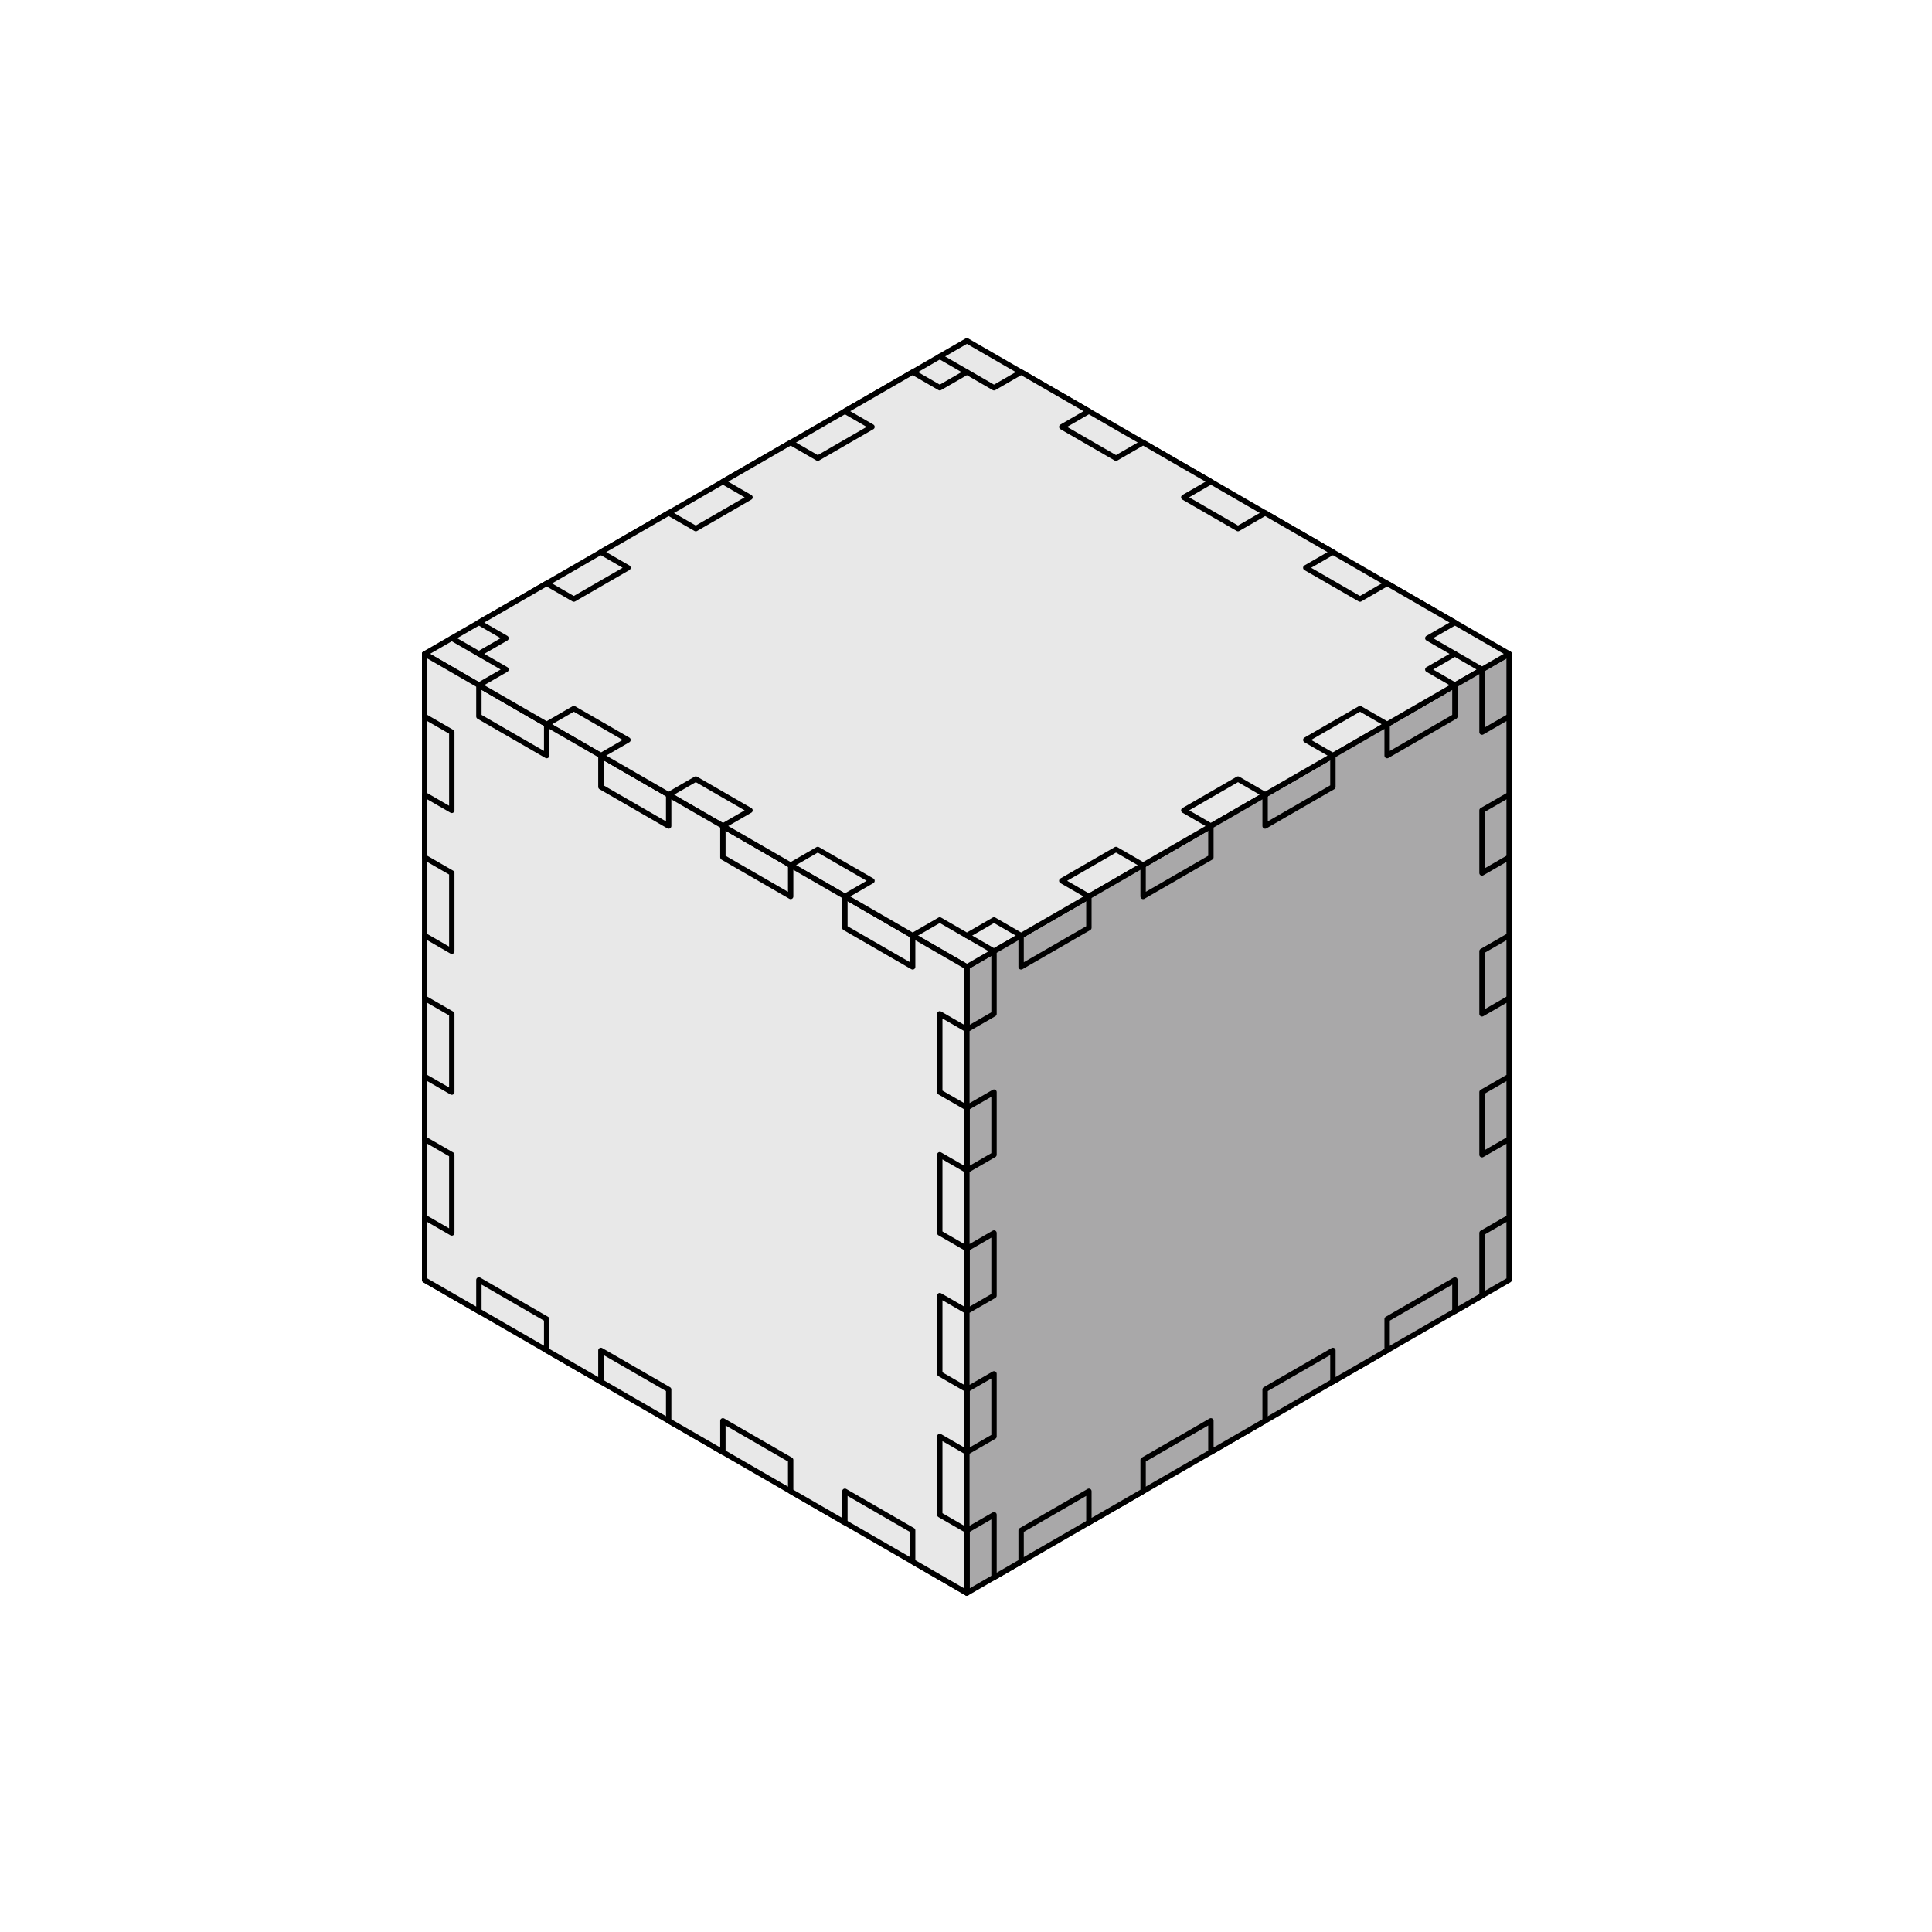 <?xml version="1.0" encoding="utf-8"?>
<!-- Generator: Adobe Illustrator 26.2.1, SVG Export Plug-In . SVG Version: 6.00 Build 0)  -->
<svg version="1.1" xmlns="http://www.w3.org/2000/svg" xmlns:xlink="http://www.w3.org/1999/xlink" x="0px" y="0px"
	 viewBox="0 0 1080 1080" style="enable-background:new 0 0 1080 1080;" xml:space="preserve">
<style type="text/css">
	.st0{fill:#A9A8A9;stroke:#000000;stroke-width:3;stroke-linecap:round;stroke-linejoin:round;}
	.st1{fill:#E8E8E8;stroke:#000000;stroke-width:3;stroke-linecap:round;stroke-linejoin:round;}
	.st2{fill:none;stroke:#000000;stroke-width:3;stroke-linecap:round;stroke-linejoin:round;}
</style>
<g id="Layer_3">
	<polygon class="st0" points="540.5,540.5 843.61,365.5 843.61,715.5 540.5,890.5 	"/>
	<polygon class="st1" points="540.5,540.5 237.39,365.5 237.39,715.5 540.5,890.5 	"/>
	<polygon class="st1" points="237.39,365.5 540.5,540.5 843.61,365.5 540.5,190.5 	"/>
</g>
<g id="Layer_2">
	<g>
		<polygon class="st1" points="441.99,501.13 404.1,479.25 404.1,461.75 373.79,444.25 373.79,461.75 335.9,439.88 335.9,422.38 
			305.59,404.88 305.59,422.38 267.7,400.5 267.7,383 237.39,365.5 237.39,400.5 252.55,409.25 252.55,453 237.39,444.25 
			237.39,479.25 252.55,488 252.55,531.75 237.39,523 237.39,558 252.55,566.75 252.55,610.5 237.39,601.75 237.39,636.75 
			252.55,645.5 252.55,689.25 237.39,680.5 237.39,715.5 267.7,733 267.7,715.5 305.59,737.38 305.59,754.88 335.9,772.38 
			335.9,754.88 373.79,776.75 373.79,794.25 404.1,811.75 404.1,794.25 441.99,816.12 441.99,833.62 472.3,851.12 472.3,833.62 
			510.19,855.5 510.19,873 540.5,890.5 540.5,855.5 525.34,846.75 525.34,803 540.5,811.75 540.5,776.75 525.34,768 525.34,724.25 
			540.5,733 540.5,698 525.34,689.25 525.34,645.5 540.5,654.25 540.5,619.25 525.34,610.5 525.34,566.75 540.5,575.5 540.5,540.5 
			510.19,523 510.19,540.5 472.3,518.63 472.3,501.13 441.99,483.63 		"/>
	</g>
	<g>
		<polygon class="st0" points="540.5,698 540.5,654.25 555.66,645.5 555.66,610.5 540.5,619.25 540.5,575.5 555.66,566.75 
			555.66,531.75 570.81,523 570.81,540.5 608.7,518.63 608.7,501.13 639.01,483.63 639.01,501.13 676.9,479.25 676.9,461.75 
			707.21,444.25 707.21,461.75 745.1,439.88 745.1,422.38 775.41,404.88 775.41,422.38 813.3,400.5 813.3,383 828.45,374.25 
			828.45,409.25 843.61,400.5 843.61,444.25 828.45,453 828.45,488 843.61,479.25 843.61,523 828.45,531.75 828.45,566.75 
			843.61,558 843.61,601.75 828.45,610.5 828.45,645.5 843.61,636.75 843.61,680.5 828.45,689.25 828.45,724.25 813.3,733 
			813.3,715.5 775.41,737.38 775.41,754.88 745.1,772.38 745.1,754.88 707.21,776.75 707.21,794.25 676.9,811.75 676.9,794.25 
			639.01,816.12 639.01,833.62 608.7,851.12 608.7,833.62 570.81,855.5 570.81,873 555.66,881.75 555.66,846.75 540.5,855.5 
			540.5,811.75 555.66,803 555.66,768 540.5,776.75 540.5,733 555.66,724.25 555.66,689.25 		"/>
	</g>
	<g>
		<polygon class="st1" points="419.26,453 388.95,435.5 373.79,444.25 335.9,422.38 351.06,413.62 320.75,396.12 305.59,404.88 
			267.7,383 282.86,374.25 267.7,365.5 282.86,356.75 267.7,348 305.59,326.12 320.75,334.88 351.06,317.38 335.9,308.62 
			373.79,286.75 388.95,295.5 419.26,278 404.1,269.25 441.99,247.37 457.14,256.13 487.46,238.63 472.3,229.87 510.19,208 
			525.34,216.75 540.5,208 555.66,216.75 570.81,208 608.7,229.87 593.54,238.63 623.86,256.13 639.01,247.37 676.9,269.25 
			661.74,278 692.05,295.5 707.21,286.75 745.1,308.62 729.94,317.38 760.25,334.88 775.41,326.12 813.3,348 798.14,356.75 
			813.3,365.5 798.14,374.25 813.3,383 775.41,404.88 760.25,396.12 729.94,413.62 745.1,422.38 707.21,444.25 692.05,435.5 
			661.74,453 676.9,461.75 639.01,483.63 623.86,474.87 593.54,492.37 608.7,501.13 570.81,523 555.66,514.25 540.5,523 
			525.34,514.25 510.19,523 472.3,501.13 487.46,492.37 457.14,474.87 441.99,483.63 404.1,461.75 		"/>
	</g>
	<line class="st2" x1="252.55" y1="356.75" x2="267.7" y2="365.5"/>
	<line class="st2" x1="540.5" y1="523" x2="555.66" y2="531.75"/>
	<line class="st2" x1="813.3" y1="365.5" x2="828.45" y2="374.25"/>
	<line class="st2" x1="525.34" y1="199.25" x2="540.5" y2="208"/>
</g>
</svg>
